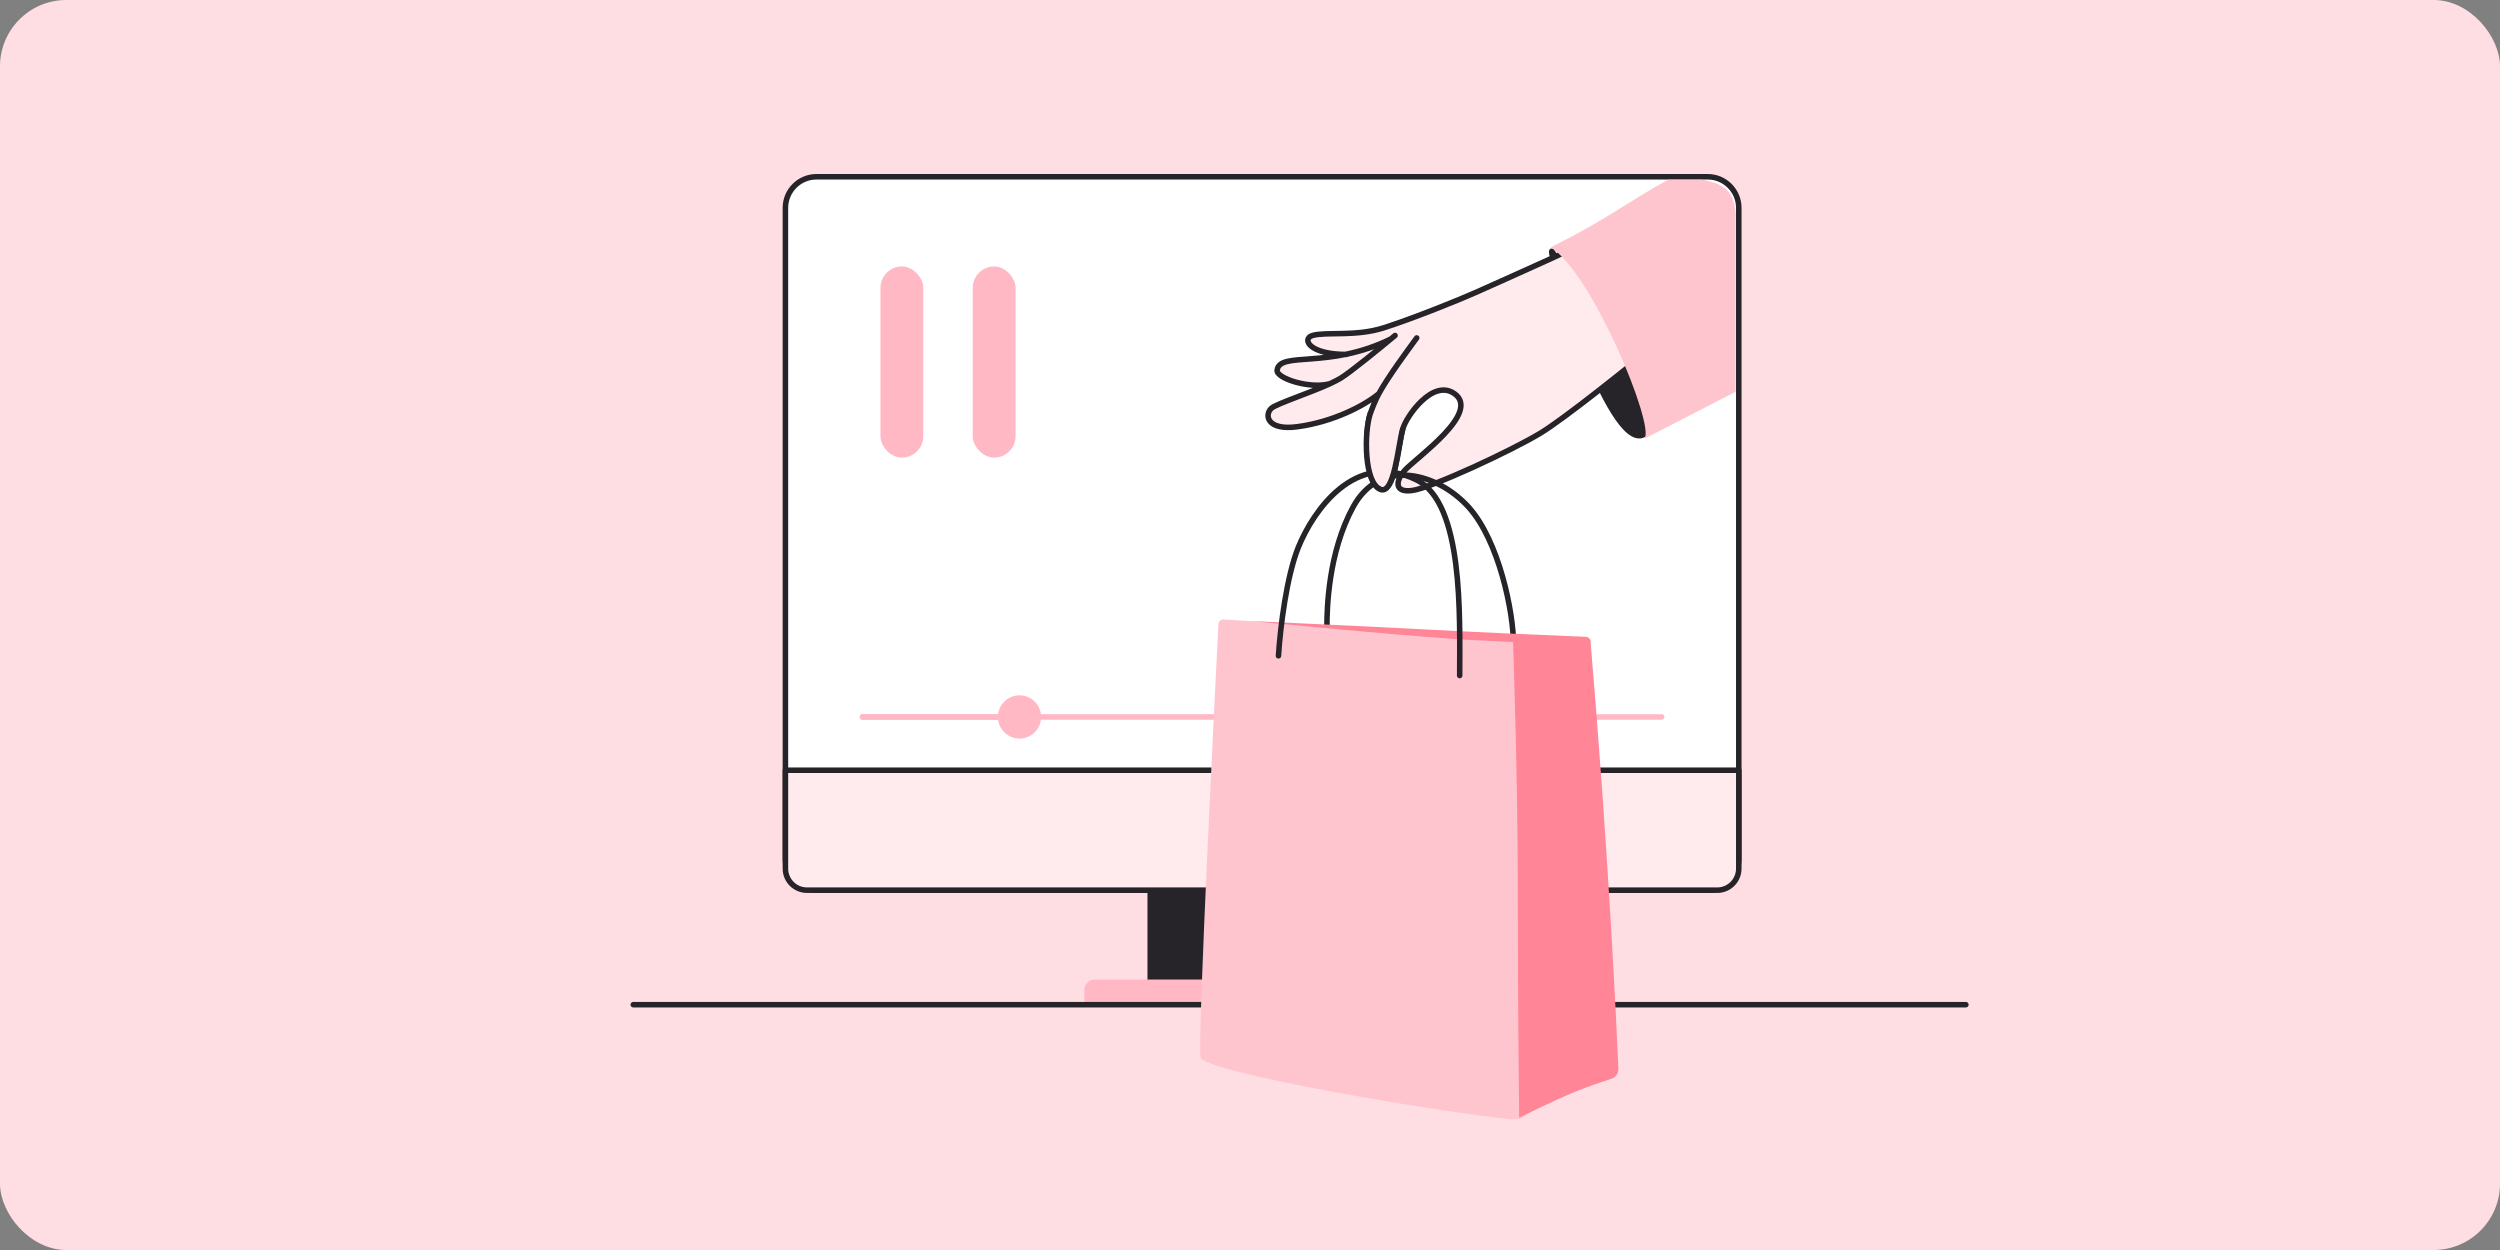 <svg width="904" height="452" viewBox="0 0 904 452" fill="none" xmlns="http://www.w3.org/2000/svg">
<rect x="0" y="0" width="904" height="452" fill="#808080" stroke="none"/>
<rect width="904" height="452" rx="24" fill="#FFDEE3"/>
<path d="M617.494 63.917H295.256C289.043 63.917 284.006 68.954 284.006 75.167V310.64C284.006 316.853 289.043 321.89 295.256 321.89H617.494C623.708 321.89 628.744 316.853 628.744 310.64V75.167C628.744 68.954 623.708 63.917 617.494 63.917Z" fill="white" stroke="#262329" stroke-width="2" stroke-linecap="round" stroke-linejoin="round"/>
<path d="M628.744 278.511H284.006V314.092C284.006 318.401 287.499 321.893 291.807 321.893H620.943C625.252 321.893 628.744 318.401 628.744 314.092V278.511Z" fill="#FFEBEE" stroke="#262329" stroke-width="2" stroke-linecap="round" stroke-linejoin="round"/>
<path d="M311.891 259.245H600.851" stroke="#FFB8C4" stroke-width="2" stroke-linecap="round" stroke-linejoin="round"/>
<path d="M311.891 259.245H368.443" stroke="#FFB8C4" stroke-width="2" stroke-linecap="round" stroke-linejoin="round"/>
<rect x="414.926" y="322.666" width="83.667" height="36.411" fill="#262329"/>
<circle cx="456.908" cy="298.347" r="7.82" fill="#FFDEE3"/>
<path d="M392.111 357.957C392.111 355.886 393.79 354.207 395.861 354.207H517.956C520.027 354.207 521.706 355.886 521.706 357.957V363.145H392.111V357.957Z" fill="#FFB8C4"/>
<circle cx="368.65" cy="259.245" r="6.82" fill="#FFB8C4" stroke="#FFB8C4" stroke-width="2"/>
<path d="M229 363.292H710.859" stroke="#262329" stroke-width="2" stroke-linecap="round" stroke-linejoin="round"/>
<path d="M561.428 91.244C564.928 97.869 603.26 129.94 594.562 157.032C581.858 164.724 557.929 84.62 561.428 91.244Z" fill="#262329" stroke="#262329" stroke-width="2"/>
<path d="M461.806 133.876C461.442 136.808 473.678 140.783 480.931 138.739C474.592 141.733 461.544 146.013 459.768 147.6C457.153 149.936 458.025 155.776 469.052 154.316C482.122 152.586 493.462 146.627 498.589 142.344C497.438 144.42 496.027 147.985 495.579 149.339C493.257 156.348 493.572 174.264 499.425 176.509C504.45 178.437 505.548 161.43 507.284 155.025C508.463 150.677 518.076 136.796 525.922 142.344C535.66 149.23 512.105 165.496 507.953 170.075C505.041 173.287 503.6 178.252 510.565 177.376C517.53 176.5 546.516 162.967 556.974 156.652C565.668 151.403 588.895 132.805 604.275 120.151L590.897 79.105C574.936 87.476 543.491 101.324 533.371 105.861C527.884 108.321 510.749 115.238 500.261 118.57C490.087 121.803 479.435 119.881 474.577 121.319C470.721 122.46 473.118 128.047 486.449 128.165C472.322 131.02 462.448 128.708 461.806 133.876Z" fill="#FFEBEE"/>
<path d="M480.931 138.739C473.678 140.783 461.442 136.808 461.806 133.876C462.676 126.867 480.528 133.615 502.936 122.578M480.931 138.739C474.592 141.733 461.544 146.013 459.768 147.6C457.153 149.936 458.025 155.776 469.052 154.316C482.122 152.586 493.462 146.627 498.589 142.344M480.931 138.739C482.517 137.99 483.846 137.322 484.717 136.796C488.199 134.693 499.323 125.602 504.45 121.319M498.589 142.344C502.198 135.829 508.909 126.846 512.283 122.195M498.589 142.344C497.438 144.42 496.027 147.985 495.579 149.339C493.257 156.348 493.572 174.264 499.425 176.509C504.45 178.437 505.548 161.43 507.284 155.025C508.463 150.677 518.076 136.796 525.922 142.344C535.66 149.23 512.105 165.496 507.953 170.075C505.041 173.287 503.6 178.252 510.565 177.376C517.53 176.5 546.516 162.967 556.974 156.652C565.668 151.403 588.894 132.805 604.275 120.151L590.897 79.105C574.936 87.476 543.491 101.324 533.371 105.861C527.884 108.321 510.749 115.238 500.261 118.57C490.087 121.803 479.435 119.881 474.577 121.319C470.679 122.473 473.17 128.167 486.883 128.167" stroke="#262329" stroke-width="2" stroke-linecap="round" stroke-linejoin="round"/>
<path d="M560.749 89.446C575.695 98.709 598.546 154.066 594.636 158.638L627.617 141.642L627.617 77.291C627.617 77.291 627.617 71.333 624.042 68.354C620.467 65.375 615.104 65 615.104 65L603.187 65C586.884 73.944 583.38 78.002 560.749 89.446Z" fill="#FFC5CE"/>
<path d="M479.813 226.806C479.81 219.824 480.314 199.848 489.258 183.367C499.157 165.125 519.974 171.117 531.033 183.367C542.093 195.616 547.283 221.467 547.283 233.005" stroke="#262329" stroke-width="2" stroke-linecap="round"/>
<path d="M552.095 403.057C550.609 404.284 548.753 404.933 546.835 404.75C520.333 402.22 435.304 387.728 434.102 382.321C432.932 377.052 439.702 242.852 440.574 225.692C440.625 224.691 441.454 223.941 442.454 224.002C451.452 224.552 492.028 227.028 509.841 228.042C527.664 229.055 565.178 230.127 573.442 230.356C574.38 230.382 575.115 231.122 575.167 232.058L583.631 385.97C583.745 388.034 582.101 389.821 580.052 390.094C577.001 390.501 572.269 391.42 566.457 393.495C562.175 395.024 555.56 400.197 552.095 403.057Z" fill="#FFC5CE"/>
<path d="M519.026 227.793C534.478 228.647 565.76 229.959 573.423 230.277C574.389 230.318 575.147 231.112 575.147 232.078V234.241C575.147 234.241 552.301 232.268 533.926 231.518C515.55 230.768 452.477 224.565 452.477 224.565C452.477 224.565 501.338 226.816 519.026 227.793Z" fill="#FF8597"/>
<path d="M569.685 394.737C561.739 397.965 549.323 404.173 549.323 404.173C549.323 404.173 548.826 361.214 548.826 320.489C548.826 279.764 547.088 231.094 547.088 231.094L573.568 232.265C574.472 232.305 575.207 233.018 575.284 233.919C581.768 309.975 584.631 372.79 585.215 386.496C585.285 388.149 584.218 389.599 582.64 390.099C579.705 391.028 574.745 392.681 569.685 394.737Z" fill="#FF8597"/>
<path d="M462.295 237.136C462.944 226.756 465.277 208.223 469.516 197.815C474.791 184.865 489.937 162.516 512.251 173.559C529.293 181.992 527.819 222.947 527.819 244.273" stroke="#262329" stroke-width="2" stroke-linecap="round"/>
<path d="M499.763 176.175C493.91 173.93 493.921 156.682 496.242 149.674L506.944 150.677C505.208 157.082 504.788 178.102 499.763 176.175Z" fill="#FFEBEE"/>
<path d="M495.483 149.555C493.161 156.563 493.305 174.735 499.158 176.98C504.183 178.907 505.45 161.645 507.186 155.241" stroke="#262329" stroke-width="2" stroke-linecap="round" stroke-linejoin="round"/>
<rect x="318.375" y="96.358" width="15.492" height="69.117" rx="7.746" fill="#FFB8C4"/>
<rect x="351.742" y="96.358" width="15.492" height="69.117" rx="7.746" fill="#FFB8C4"/>
</svg>
